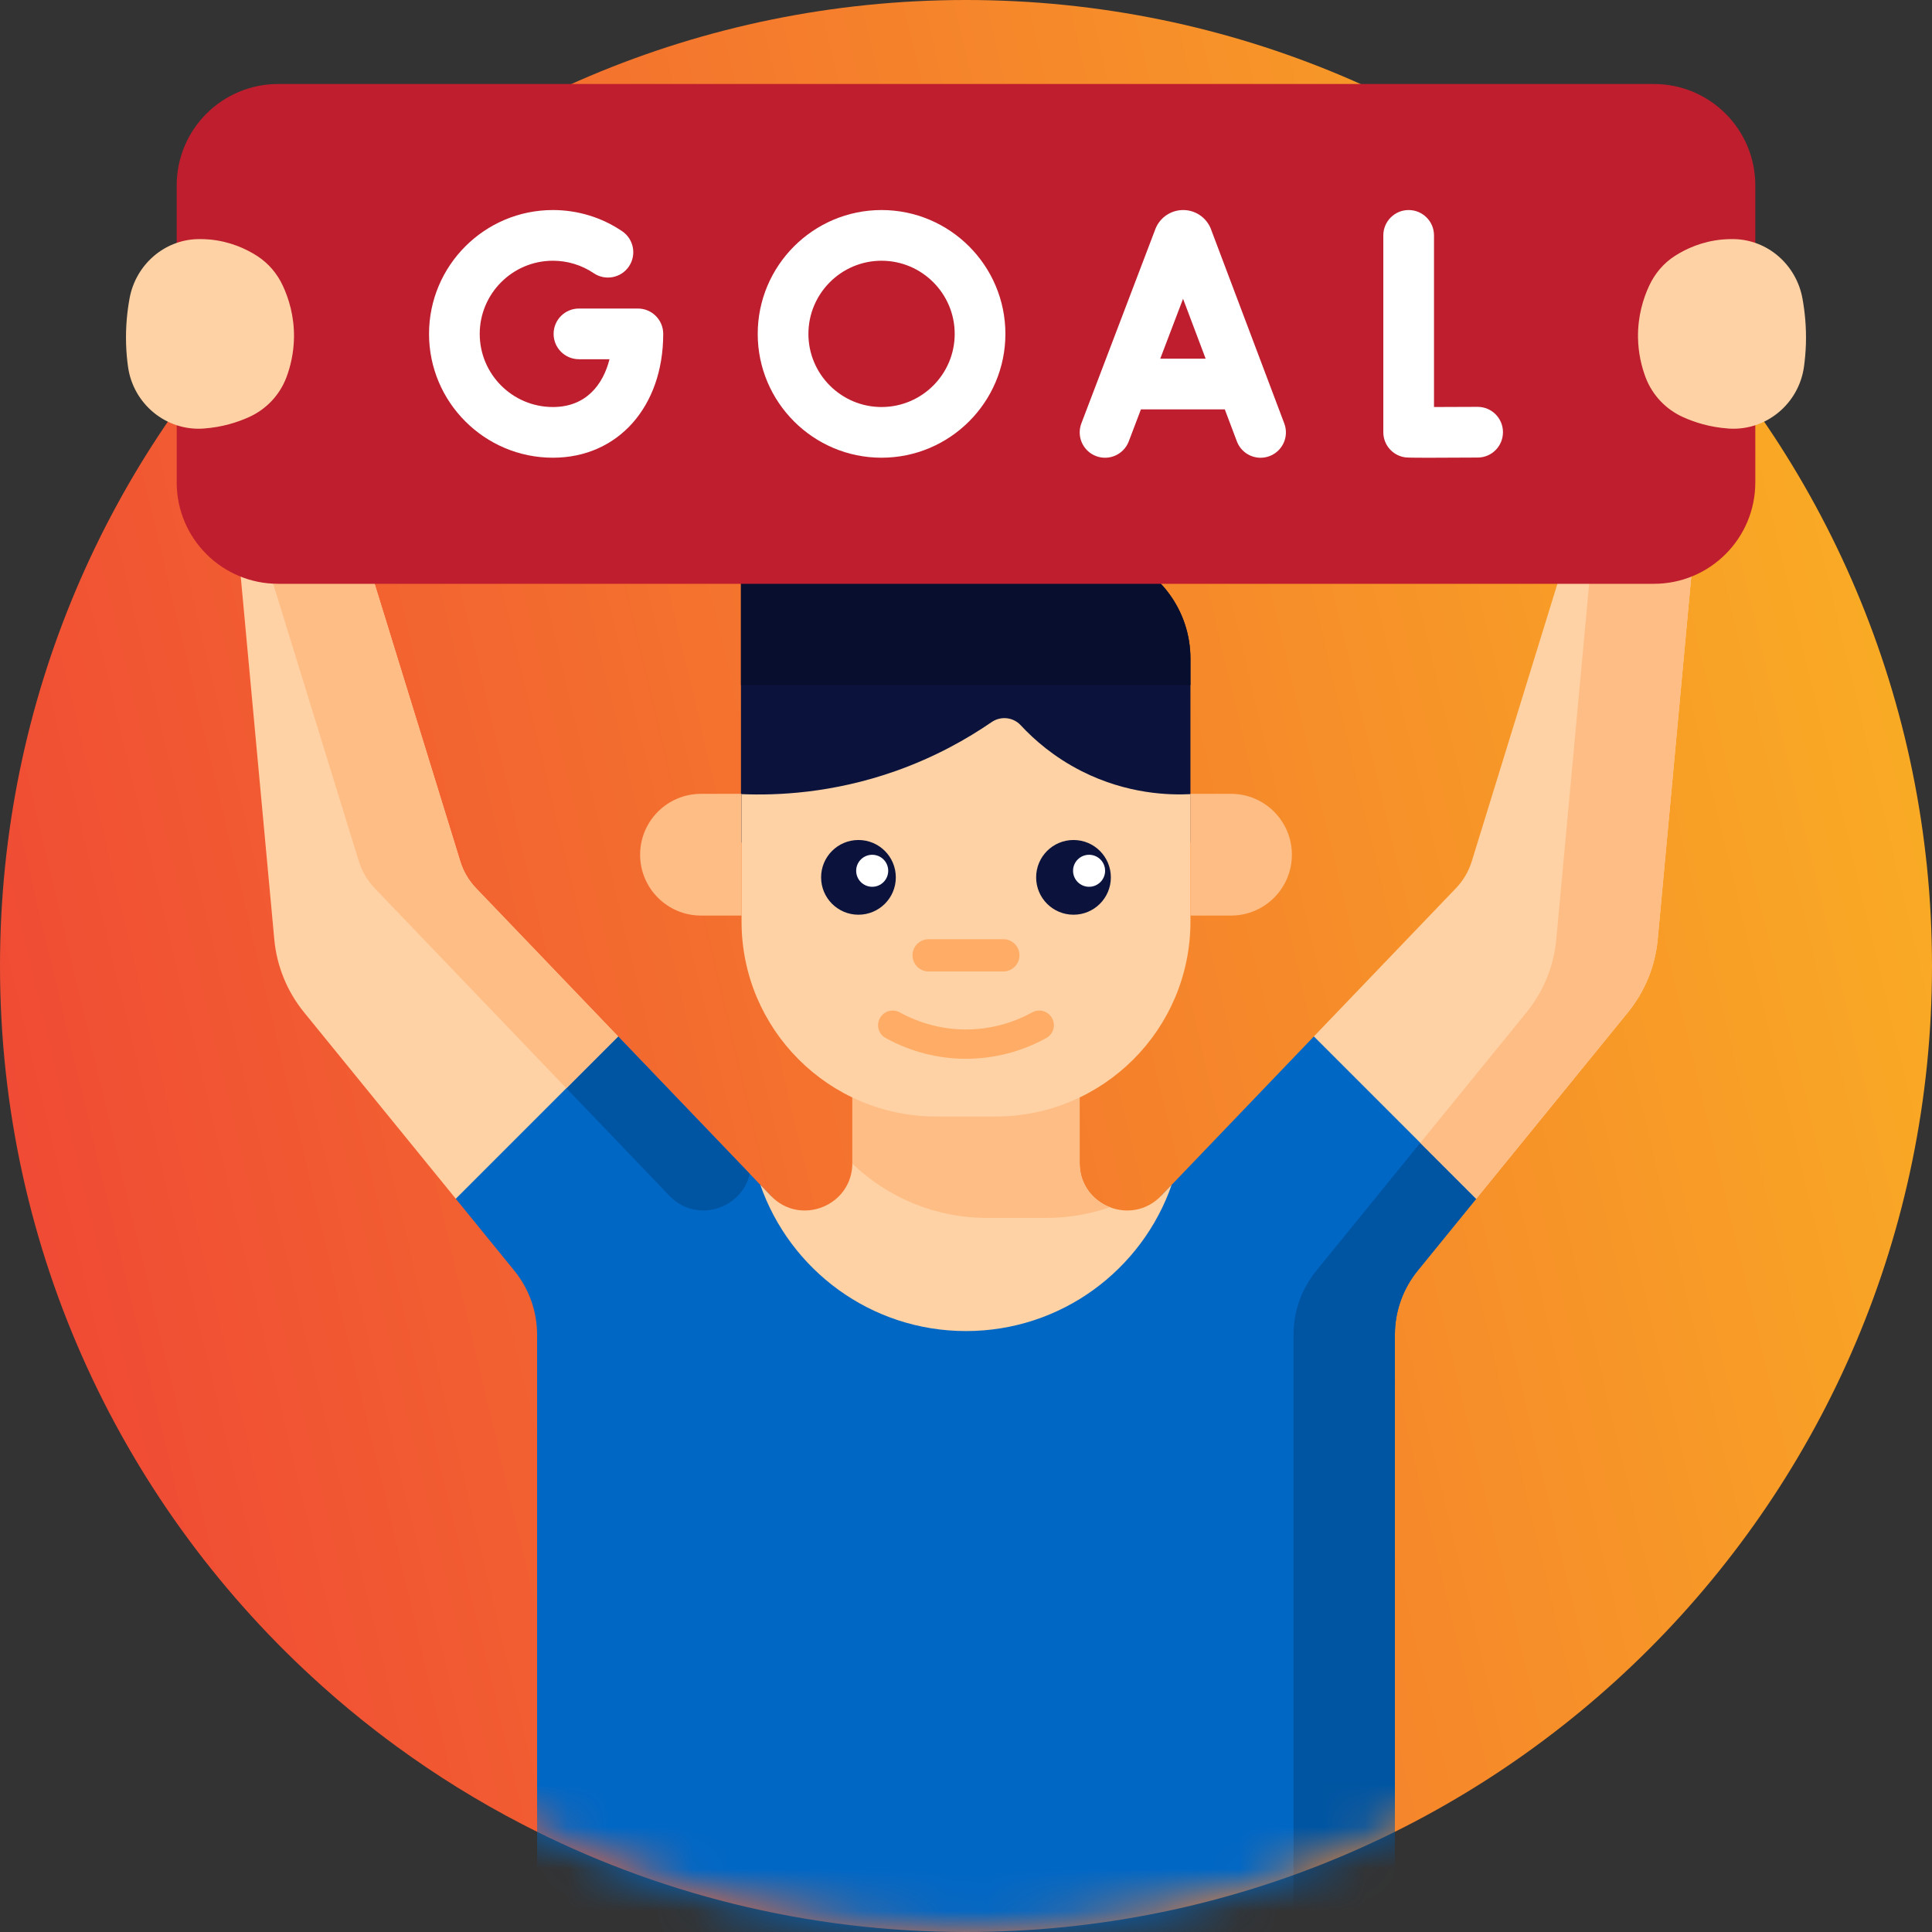 <svg width="46" height="46" viewBox="0 0 46 46" fill="none" xmlns="http://www.w3.org/2000/svg">
<rect x="0" y="0" width="46" height="46" fill="#333333" stroke="none"/>
<path d="M46 23C46 35.702 35.702 46 23 46C19.188 46 15.593 45.072 12.428 43.431C11.386 42.892 10.391 42.274 9.451 41.588C9.285 41.466 9.122 41.345 8.961 41.22C8.52 40.88 8.093 40.525 7.679 40.154C7.675 40.15 7.671 40.147 7.667 40.143C2.962 35.933 0 29.813 0 23C0 10.297 10.297 0 23 0C35.702 0 46 10.297 46 23Z" fill="url(#paint0_linear)"/>
<mask id="mask0" mask-type="alpha" maskUnits="userSpaceOnUse" x="0" y="0" width="46" height="46">
<path d="M46 23C46 35.702 35.702 46 23 46C19.188 46 15.593 45.072 12.428 43.431C11.386 42.892 10.391 42.274 9.451 41.588C9.285 41.466 9.122 41.345 8.961 41.22C8.52 40.88 8.093 40.525 7.679 40.154C7.675 40.15 7.671 40.147 7.667 40.143C2.962 35.933 0 29.813 0 23C0 10.297 10.297 0 23 0C35.702 0 46 10.297 46 23Z" fill="url(#paint1_linear)"/>
</mask>
<g mask="url(#mask0)">
<path d="M33.212 51.799V31.779C33.212 31.224 33.404 30.685 33.754 30.255L35.148 28.542L35.038 27.918L31.951 24.869L31.283 24.677L27.646 28.472C27.27 29.738 18.999 30.03 18.354 28.472L14.717 24.677H14.2L11.016 27.98L10.852 28.542L12.246 30.255C12.596 30.685 12.788 31.224 12.788 31.779V51.799C12.788 52.243 13.148 52.604 13.593 52.604H32.407C32.852 52.604 33.212 52.243 33.212 51.799Z" fill="#0067C5"/>
<path d="M13.484 25.91L15.939 28.472C16.58 29.14 17.665 28.785 17.851 27.948L14.717 24.677L13.484 25.91Z" fill="#0055A3"/>
<path d="M33.817 27.21L31.34 30.255C30.989 30.685 30.798 31.224 30.798 31.779V51.799C30.798 52.243 30.437 52.604 29.993 52.604H32.407C32.852 52.604 33.212 52.243 33.212 51.799V31.779C33.212 31.224 33.404 30.685 33.754 30.255L35.148 28.542L33.817 27.21Z" fill="#0055A3"/>
<path d="M27.646 28.472C26.944 29.205 25.706 28.708 25.706 27.692V25.571H20.294V27.692C20.294 28.708 19.056 29.205 18.354 28.472L18.103 28.21C18.808 30.237 20.733 31.692 23 31.692C25.267 31.692 27.192 30.237 27.897 28.21L27.646 28.472Z" fill="#FED2A4"/>
<path d="M14.717 24.677L11.334 21.147C11.161 20.966 11.032 20.747 10.959 20.508L7.806 10.292H5.414L6.531 22.369C6.59 23.005 6.837 23.609 7.24 24.104L10.852 28.542L14.717 24.677Z" fill="#FED2A4"/>
<path d="M8.544 20.508C8.618 20.747 8.747 20.966 8.92 21.147L13.484 25.91L14.717 24.677L11.334 21.147C11.161 20.966 11.032 20.747 10.959 20.508L7.806 10.291H5.414L5.424 10.399L8.544 20.508Z" fill="#FFBD86"/>
<path d="M35.042 20.508C34.968 20.747 34.839 20.966 34.666 21.147L31.283 24.677L35.148 28.542L38.76 24.104C39.163 23.609 39.41 23.005 39.469 22.369L40.586 10.292H38.194L35.042 20.508Z" fill="#FED2A4"/>
<path d="M38.194 10.291L38.161 10.399L37.054 22.369C36.995 23.005 36.748 23.609 36.345 24.104L33.817 27.211L35.148 28.542L38.76 24.104C39.163 23.609 39.41 23.005 39.469 22.369L40.586 10.292H38.194V10.291Z" fill="#FFBD86"/>
<path d="M26.597 13.22C26.419 13.158 26.281 13.019 26.22 12.841C25.869 11.814 24.896 11.075 23.75 11.075H20.252C18.81 11.075 17.642 12.244 17.642 13.685V20.062H21.624H26.36H28.344V15.684C28.344 14.544 27.615 13.576 26.597 13.22Z" fill="#0B133D"/>
<path d="M25.706 27.692V25.571H20.294V27.692C20.294 27.697 20.293 27.702 20.293 27.706C21.127 28.506 22.258 28.998 23.505 28.998H24.91C25.442 28.998 25.952 28.908 26.428 28.743C26.023 28.587 25.706 28.206 25.706 27.692Z" fill="#FFBD86"/>
<path d="M23.703 26.584H22.297C19.734 26.584 17.656 24.506 17.656 21.942V18.908C18.489 18.942 19.816 18.891 21.324 18.358C22.275 18.022 23.037 17.586 23.608 17.194C23.827 17.043 24.122 17.073 24.303 17.268C24.622 17.612 25.095 18.027 25.747 18.358C26.848 18.917 27.866 18.932 28.344 18.908V21.942C28.344 24.506 26.266 26.584 23.703 26.584Z" fill="#FED2A4"/>
<path d="M21.329 20.89C21.329 21.381 20.931 21.779 20.439 21.779C19.948 21.779 19.55 21.381 19.55 20.89C19.55 20.398 19.948 20 20.439 20C20.931 20 21.329 20.398 21.329 20.89Z" fill="#0B133D"/>
<path d="M26.449 20.89C26.449 21.381 26.051 21.779 25.56 21.779C25.068 21.779 24.67 21.381 24.67 20.89C24.67 20.398 25.068 20 25.56 20C26.051 20 26.449 20.398 26.449 20.89Z" fill="#0B133D"/>
<path d="M21.148 20.733C21.148 20.943 20.977 21.114 20.767 21.114C20.556 21.114 20.385 20.943 20.385 20.733C20.385 20.522 20.556 20.352 20.767 20.352C20.977 20.352 21.148 20.522 21.148 20.733Z" fill="white"/>
<path d="M26.312 20.733C26.312 20.943 26.141 21.114 25.93 21.114C25.72 21.114 25.549 20.943 25.549 20.733C25.549 20.522 25.72 20.352 25.93 20.352C26.141 20.352 26.312 20.522 26.312 20.733Z" fill="white"/>
<path d="M23.889 23.13H22.11C21.898 23.13 21.726 22.958 21.726 22.746C21.726 22.534 21.898 22.362 22.11 22.362H23.889C24.101 22.362 24.273 22.534 24.273 22.746C24.273 22.958 24.101 23.13 23.889 23.13Z" fill="#FFAC66"/>
<path d="M23 25.209C22.343 25.209 21.686 25.045 21.087 24.715C20.919 24.623 20.857 24.41 20.95 24.242C21.043 24.073 21.255 24.011 21.423 24.104C22.41 24.647 23.589 24.647 24.576 24.104C24.744 24.011 24.956 24.073 25.049 24.242C25.142 24.41 25.081 24.623 24.912 24.715C24.313 25.045 23.656 25.209 23 25.209Z" fill="#FFAC66"/>
<path d="M29.31 21.799H28.344V18.901H29.31C30.11 18.901 30.759 19.55 30.759 20.35C30.759 21.15 30.11 21.799 29.31 21.799Z" fill="#FFBD86"/>
<path d="M16.69 21.799H17.656V18.901H16.69C15.89 18.901 15.241 19.55 15.241 20.35C15.241 21.15 15.89 21.799 16.69 21.799Z" fill="#FFBD86"/>
<path d="M26.597 13.22C26.419 13.158 26.281 13.019 26.22 12.841C25.869 11.814 24.896 11.075 23.75 11.075H20.252C18.81 11.075 17.642 12.244 17.642 13.685V16.314H28.344V15.684C28.344 14.544 27.615 13.576 26.597 13.22Z" fill="#080E2D"/>
</g>
<path d="M39.378 13.9H6.622C5.288 13.9 4.207 12.819 4.207 11.485V4.414C4.207 3.081 5.288 2 6.622 2H39.378C40.712 2 41.793 3.081 41.793 4.414V11.485C41.793 12.819 40.712 13.9 39.378 13.9Z" fill="#BE1E2D"/>
<path d="M40.07 9.93C39.661 9.745 39.341 9.407 39.182 8.988C39.085 8.731 39.006 8.409 39 8.036C38.993 7.523 39.127 7.101 39.266 6.803C39.4 6.514 39.609 6.266 39.877 6.094C40.141 5.925 40.524 5.746 41.013 5.702C41.107 5.694 41.198 5.691 41.286 5.693C42.092 5.709 42.766 6.305 42.914 7.098C42.973 7.418 43.01 7.785 42.998 8.19C42.992 8.38 42.975 8.561 42.952 8.731C42.83 9.614 42.049 10.264 41.159 10.204C41.152 10.203 41.145 10.203 41.139 10.202C40.711 10.171 40.351 10.057 40.07 9.93Z" fill="#FED2A4"/>
<path d="M5.93 9.93C6.339 9.745 6.659 9.407 6.818 8.988C6.915 8.731 6.994 8.409 7 8.036C7.007 7.523 6.873 7.101 6.734 6.803C6.6 6.514 6.39 6.266 6.122 6.094C5.859 5.925 5.476 5.746 4.987 5.702C4.893 5.694 4.802 5.691 4.714 5.693C3.908 5.709 3.234 6.305 3.086 7.098C3.027 7.418 2.99 7.785 3.002 8.19C3.008 8.38 3.024 8.561 3.048 8.731C3.17 9.614 3.951 10.264 4.841 10.204C4.847 10.203 4.854 10.203 4.861 10.202C5.289 10.171 5.649 10.057 5.93 9.93Z" fill="#FED2A4"/>
<path d="M28.833 5.458C28.831 5.452 28.829 5.446 28.827 5.441C28.716 5.174 28.459 5.001 28.17 5.001C28.17 5.001 28.17 5.001 28.169 5.001C27.88 5.002 27.623 5.175 27.513 5.442C27.511 5.447 27.509 5.451 27.508 5.456L25.747 10.08C25.628 10.392 25.784 10.74 26.096 10.859C26.407 10.978 26.756 10.821 26.875 10.51L27.165 9.747H29.162L29.449 10.508C29.54 10.75 29.77 10.899 30.014 10.899C30.085 10.899 30.157 10.886 30.227 10.86C30.539 10.742 30.696 10.394 30.578 10.082L28.833 5.458ZM27.625 8.54L28.168 7.114L28.706 8.54H27.625Z" fill="white"/>
<path d="M35.182 9.687C35.181 9.687 35.179 9.687 35.178 9.687C34.862 9.689 34.464 9.691 34.143 9.691V5.605C34.143 5.271 33.873 5.001 33.539 5.001C33.206 5.001 32.936 5.271 32.936 5.605V10.291C32.936 10.585 33.147 10.836 33.436 10.886C33.48 10.893 33.512 10.899 34.031 10.899C34.282 10.899 34.648 10.898 35.185 10.894C35.518 10.893 35.787 10.621 35.785 10.287C35.783 9.955 35.514 9.687 35.182 9.687Z" fill="white"/>
<path d="M15.188 7.346H13.785C13.451 7.346 13.181 7.616 13.181 7.95C13.181 8.283 13.451 8.553 13.785 8.553H14.512C14.359 9.159 13.953 9.691 13.164 9.691C12.203 9.691 11.422 8.91 11.422 7.95C11.422 6.99 12.203 6.208 13.164 6.208C13.513 6.208 13.849 6.311 14.137 6.505C14.413 6.692 14.788 6.619 14.975 6.343C15.161 6.067 15.089 5.692 14.813 5.505C14.325 5.175 13.754 5.001 13.164 5.001C11.538 5.001 10.215 6.324 10.215 7.95C10.215 9.576 11.538 10.898 13.164 10.898C14.711 10.898 15.791 9.686 15.791 7.95C15.791 7.616 15.521 7.346 15.188 7.346Z" fill="white"/>
<path d="M20.989 5.001C19.364 5.001 18.041 6.324 18.041 7.95C18.041 9.576 19.364 10.898 20.989 10.898C22.615 10.898 23.938 9.576 23.938 7.95C23.938 6.324 22.615 5.001 20.989 5.001ZM20.989 9.691C20.029 9.691 19.248 8.91 19.248 7.95C19.248 6.99 20.029 6.208 20.989 6.208C21.95 6.208 22.731 6.99 22.731 7.95C22.731 8.91 21.95 9.691 20.989 9.691Z" fill="white"/>
<defs>
<linearGradient id="paint0_linear" x1="7.22495e-07" y1="45.939" x2="53.816" y2="33.181" gradientUnits="userSpaceOnUse">
<stop stop-color="#EF4136"/>
<stop offset="1" stop-color="#FAB423"/>
</linearGradient>
<linearGradient id="paint1_linear" x1="7.22495e-07" y1="45.939" x2="53.816" y2="33.181" gradientUnits="userSpaceOnUse">
<stop stop-color="#EF4136"/>
<stop offset="1" stop-color="#FAB423"/>
</linearGradient>
</defs>
</svg>
